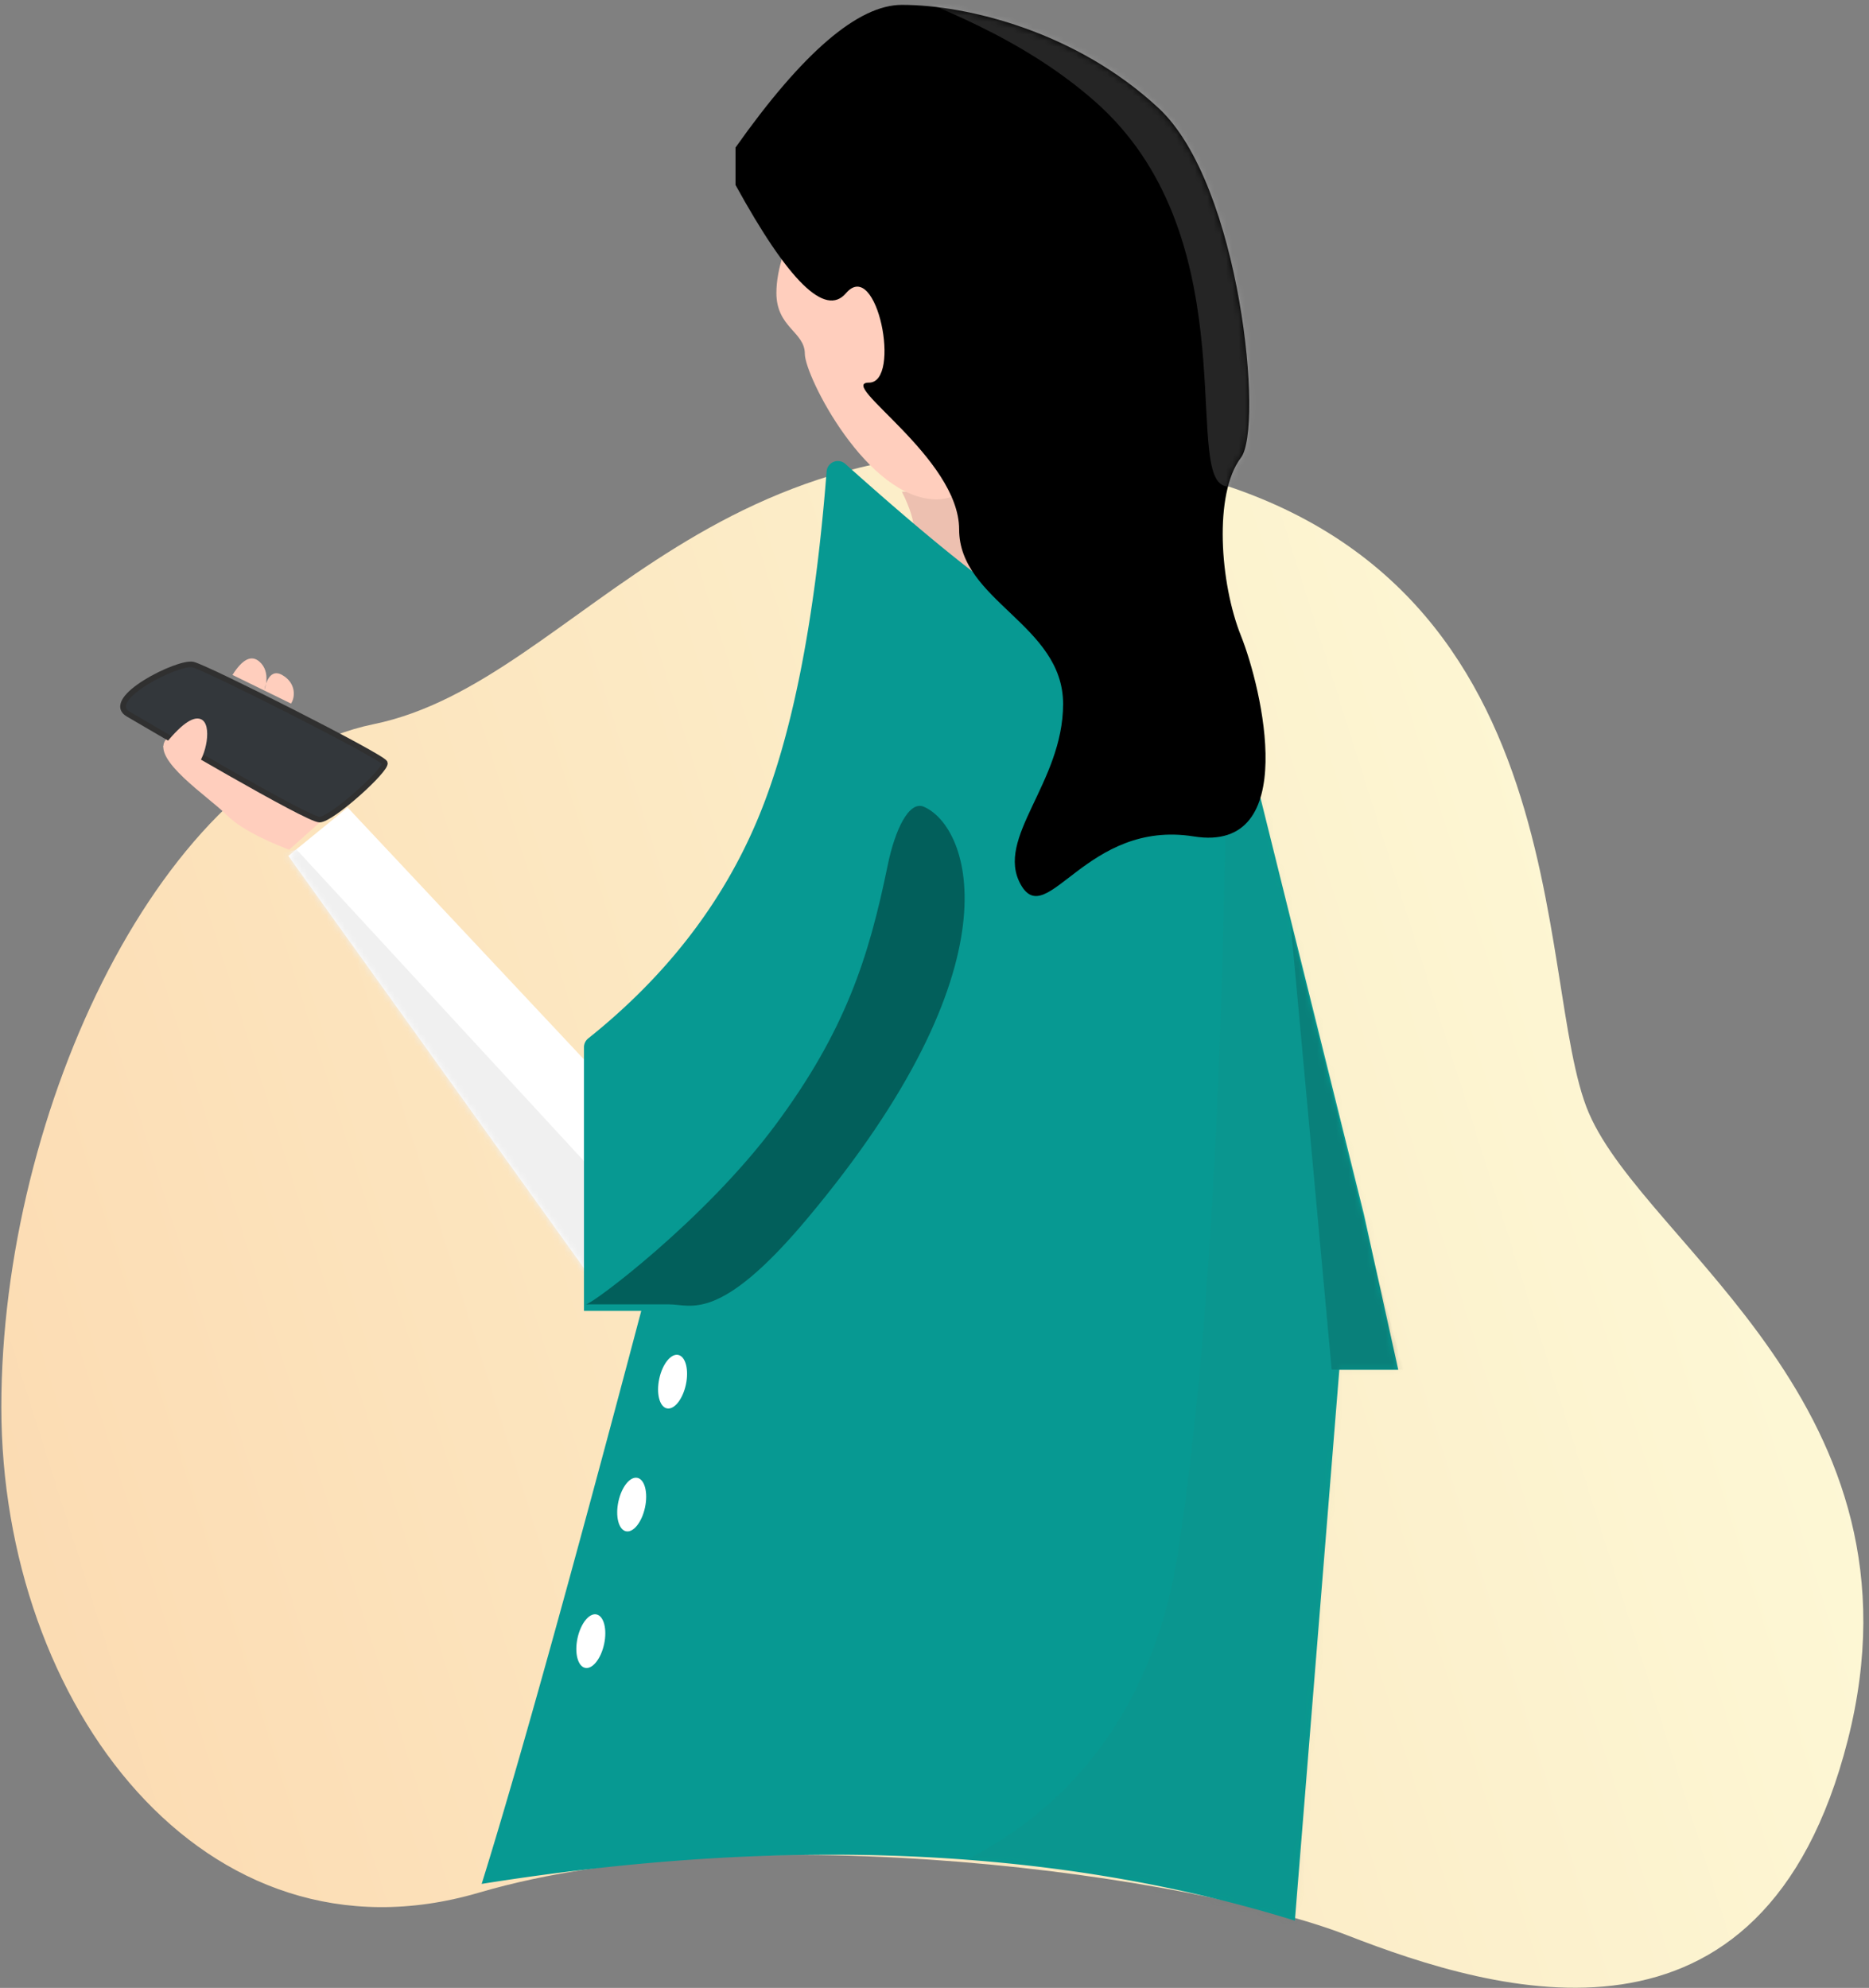 <svg xmlns="http://www.w3.org/2000/svg" xmlns:xlink="http://www.w3.org/1999/xlink" width="299" height="318"><rect width="100%" height="100%" fill="#808080" stroke="none"/><defs><linearGradient x1="122.051%" y1="39.752%" x2="-34.109%" y2="84.064%" id="A"><stop stop-color="#fdffde" offset="0%"/><stop stop-color="#fbd1a6" offset="100%"/></linearGradient><path id="B" d="M55.457 48.84L9.87.256.385 8l50.417 70.303z"/><path d="M58.977-2.266C74.25 11.4 84.906 19.748 90.948 22.778c6.395 3.207 15.872 4.595 28.43 4.163l22.552 90.807 5.505 24.906h-9.43l-7.112 88.112C93.043 219.05 49.68 217.1.8 224.887c5.724-18.366 14.234-48.92 25.53-91.665h-9.163V91.045a1.8 1.8 0 0 1 .677-1.406c12.486-9.972 21.54-21.705 27.164-35.197 5.45-13.077 9.108-31.58 10.975-55.506a1.8 1.8 0 0 1 2.995-1.201z" id="C"/><path d="M0 23.6C10.753 8.386 19.622.78 26.607.78c10.477 0 27.988 4.304 41.117 16.556s16.757 51.127 13.13 55.882c-4.39 5.753-3.352 20.12 0 28.475s9.65 34.86-7.543 32.107-23.488 15.168-27.68 7.703 6.773-16.202 6.773-28.9-16.632-16.454-16.632-27.92S16.083 61.21 21.345 61.21s1.288-20.113-3.678-14.303c-3.31 3.874-9.2-1.9-17.667-17.318V23.6z" id="D"/></defs><g transform="translate(.213)" fill="none" fill-rule="evenodd"><path d="M253.99 178.1c-9.15-21.248-.2-89.932-70.192-103.56S93.2 108.957 59.518 115.854 0 177.438 0 225.095s32.535 90.542 76.397 77.672 114.84-2.55 138.835 6.785 66.595 22.092 80.157-31.183-32.25-79.03-41.4-100.28z" fill="url(#A)"/><g transform="translate(19.374)"><g transform="translate(26.155 128.916)"><mask id="E" fill="#fff"><use xlink:href="#B"/></mask><use fill="#fff" xlink:href="#B"/><path d="M1.7 6.988l48.488 52.547L48.353 78.8l-57.36-69.2L1.7 6.988z" fill="#f0f0f0" mask="url(#E)"/></g><path d="M124.697 78.66c2.624 5.222 2.624 8.58 0 10.078s5.998 3.378 25.867 5.645V78.66h-25.867z" fill="#edc0b0"/><g transform="translate(56.67 76.476)"><mask id="F" fill="#fff"><use xlink:href="#C"/></mask><use fill="#079992" xlink:href="#C"/><path d="M55.603 227.708c4.012 0 48.98-5.155 56.706-56.448 5.15-34.195 7.727-84.22 7.727-150.073 32.774 90.95 42.748 165.338 29.923 223.163s-44.277 53.946-94.355-11.636" fill="#3d6c47" opacity=".227" mask="url(#F)"/><path fill="#000" opacity=".38" mask="url(#F)" d="M130.223 71.297l13.637 55.28 4.392 16.035h-11.47z"/></g><path d="M109.17 32.775c-3.032 5.68-4.55 10.372-4.55 14.08 0 5.563 4.55 6.205 4.55 9.754s9.98 23.278 21.096 23.278c7.412 0 11.464-11 12.156-33.03l-33.252-14.08z" fill="#ffcebd"/><g transform="translate(98.082)"><mask id="G" fill="#fff"><use xlink:href="#D"/></mask><use fill="#000" xlink:href="#D"/><path d="M9.02-16.31c-9.046 11.806 25 11.806 48.543 32.594S72.226 73.29 77.588 77.393 88.47 54.643 88.47 53.22 81.02 4.445 77.588 2.025 18.067-28.115 9.02-16.31z" fill-opacity=".28" fill="#fff" opacity=".725" mask="url(#G)"/></g><path d="M26.666 135.93c-4.842-1.862-8.2-3.74-10.074-5.633-2.812-2.84-12.026-8.822-9.672-11.956s6.025-4.72 9.672-4.72c2.43 0 8.808 4.75 19.13 14.247l-9.056 8.06z" fill="#ffcebd"/><path d="M31.53 131.107c1.965 0 10.847-8.056 10.444-9.077s-28.35-15.145-30.673-15.713-14.498 5.53-10.353 7.93 28.617 16.86 30.58 16.86z" stroke="#303030" stroke-width=".9" fill="#33373b"/><path d="M6.507 119.455c2.725-3.466 4.735-4.938 6.03-4.414 1.94.786.796 6.128-.72 7.505m5.788-14.578c1.602-2.54 3.04-3.248 4.317-2.124 1.915 1.687.8 4.505.8 4.505s.533-3.68 2.838-2.368 2.064 3.66 1.405 4.566" fill="#ffcebd"/><path d="M74.145 208.657c.99 0 19.03-13.51 30.275-28.632s14.986-26.87 18-41.583c1.162-5.672 3.4-10.432 5.807-9.378 7.37 3.225 15.53 25.16-18.795 66.016-13.957 16.61-18.456 13.577-21.924 13.577H74.145z" fill="#025f5b"/><g fill="#fff"><ellipse transform="matrix(.978 .208 -.208 .978 47.882 -13.475)" cx="88.043" cy="221.046" rx="2.18" ry="4.37"/><ellipse transform="matrix(.978 .208 -.208 .978 51.828 -11.686)" cx="81.504" cy="240.712" rx="2.18" ry="4.37"/><ellipse transform="matrix(.978 .208 -.208 .978 56.228 -9.849)" cx="74.965" cy="262.562" rx="2.18" ry="4.37"/></g></g></g></svg>
